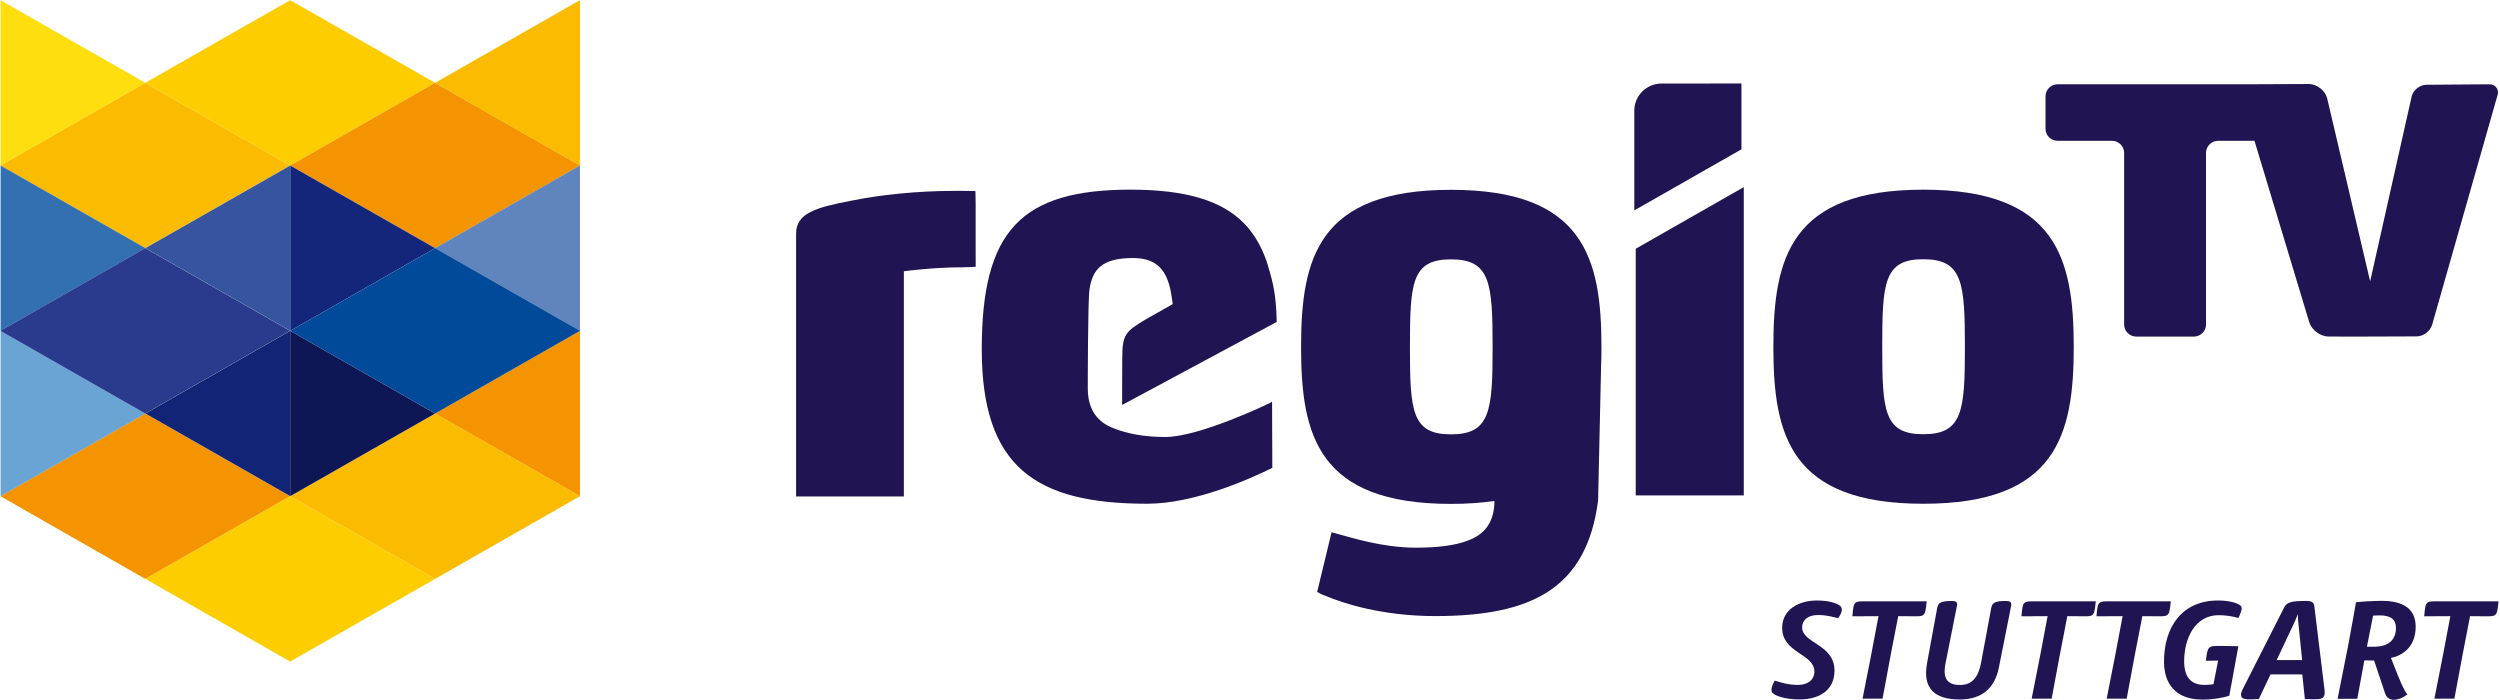 <?xml version="1.0" encoding="UTF-8"?>
<!-- Created with Inkscape (http://www.inkscape.org/) -->
<svg id="svg2" width="786.66" height="220.18" version="1.1" viewBox="0 0 786.66 220.18" xml:space="preserve" xmlns="http://www.w3.org/2000/svg" xmlns:cc="http://creativecommons.org/ns#" xmlns:dc="http://purl.org/dc/elements/1.1/" xmlns:rdf="http://www.w3.org/1999/02/22-rdf-syntax-ns#"><defs id="defs6"><clipPath id="clipPath3294"><path id="path3292" d="m666.85 285.59h72.047v32.665h-72.047z"/></clipPath><clipPath id="clipPath3318"><path id="path3316" d="m666.85 292.3h63.779v25.957h-63.779z"/></clipPath></defs><g id="g10" transform="matrix(1.333 0 0 -1.333 -2.442e-5 223.23)"><g id="g1244" transform="matrix(5.77 0 0 5.77 -2572.3 -120.41)"><g id="g64" transform="translate(457.68 29.593)"><path id="path66" d="m0 0h-3e-3l3e-3 -3e-3z" fill="#19191e"/></g><g id="g68" transform="translate(463.61 32.976)"><path id="path70" d="m0 0-3e-3 -3e-3h3e-3z" fill="#19191e"/></g><g id="g72" transform="translate(469.54 36.359)"><path id="path74" d="m0 0-3e-3 -3e-3 3e-3 -2e-3z" fill="#19191e"/></g><g id="g76" transform="translate(469.53 29.593)"><path id="path78" d="m0 0h3e-3v6.761l-3e-3 2e-3 -5.925-3.38v-3e-3z" fill="#f39400"/></g><g id="g80" transform="translate(457.68 49.886)"><path id="path82" d="m0 0-3e-3 -3e-3 3e-3 -1e-3z" fill="#ffce00"/></g><g id="g84" transform="translate(451.75 32.976)"><path id="path86" d="m0 0-3e-3 -3e-3h3e-3z" fill="#19191e"/></g><g id="g88" transform="translate(457.68 36.359)"><path id="path90" d="m0 0-3e-3 -3e-3 3e-3 -2e-3z" fill="#19191e"/></g><g id="g92" transform="translate(463.61 39.74)"><path id="path94" d="m0 0h-3e-3l3e-3 -2e-3z" fill="#19191e"/></g><g id="g96" transform="translate(469.54 43.123)"><path id="path98" d="m0 0-3e-3 -3e-3 3e-3 -2e-3z" fill="#19191e"/></g><g id="g100" transform="translate(451.75 46.501)"><path id="path102" d="m0 0-3e-3 3e-3 -5.922-3.381v-5e-3l5.922-3.378h3e-3l5.925 3.381z" fill="#fabb00"/></g><g id="g104" transform="translate(457.68 49.883)"><path id="path106" d="m0 0-3e-3 1e-3 -5.924-3.378-3e-3 -2e-3 3e-3 -3e-3 5.924-3.38 3e-3 2e-3 5.925 3.381z" fill="#fecd00"/></g><g id="g108" transform="translate(445.83 49.883)"><path id="path110" d="m0 0v-6.76l5.923 3.381z" fill="#ffde10"/></g><g id="g112" transform="translate(457.68 29.59)"><path id="path114" d="m0 0-3e-3 3e-3 -5.924-3.381-3e-3 -3e-3 3e-3 -2e-3 5.924-3.381 3e-3 3e-3 5.925 3.38z" fill="#fecd00"/></g><g id="g116" transform="translate(463.61 32.973)"><path id="path118" d="m0 0h-3e-3l-5.925-3.38v-3e-3l5.925-3.381 3e-3 3e-3 5.925 3.381z" fill="#fabb00"/></g><g id="g120" transform="translate(463.61 46.501)"><path id="path122" d="m0 0-3e-3 3e-3 -5.925-3.381v-4e-3l5.925-3.379h3e-3l5.925 3.381z" fill="#f39400"/></g><g id="g124" transform="translate(469.53 49.885)"><path id="path126" d="m0 0-5.925-3.382v-2e-3l5.925-3.381 3e-3 3e-3v6.763z" fill="#fabb00"/></g><g id="g128" transform="translate(451.75 32.973)"><path id="path130" d="m0 0h-3e-3l-5.922-3.38v-3e-3l5.922-3.381 3e-3 3e-3 5.925 3.381z" fill="#f39400"/></g><g id="g132" transform="translate(457.68 43.123)"><path id="path134" d="m0 0-3e-3 -3e-3 3e-3 -1e-3z" fill="#19191e"/></g><g id="g136" transform="translate(457.68 29.593)"><path id="path138" d="m0 0h3e-3v6.761l-3e-3 2e-3 -5.925-3.38v-3e-3z" fill="#122475"/></g><g id="g140" transform="translate(445.83 36.354)"><path id="path142" d="m0 0v-6.761l5.923 3.38z" fill="#69a4d5"/></g><g id="g144" transform="translate(457.68 43.119)"><path id="path146" d="m0 0v-6.76l5.925 3.381z" fill="#14267b"/></g><g id="g148" transform="translate(469.53 36.356)"><path id="path150" d="m0 0 3e-3 3e-3v6.758l-3e-3 3e-3 -5.925-3.381v-3e-3z" fill="#6085be"/></g><g id="g152" transform="translate(445.83 43.118)"><path id="path154" d="m0 0v-6.758l5.923 3.38z" fill="#3370b2"/></g><g id="g156" transform="translate(463.61 39.737)"><path id="path158" d="m0 0-3e-3 3e-3 -5.925-3.381v-5e-3l5.925-3.38 3e-3 2e-3 5.925 3.381z" fill="#004a99"/></g><g id="g160" transform="translate(457.68 36.354)"><path id="path162" d="m0 0v-6.761l5.925 3.38z" fill="#0e1655"/></g><g id="g164" transform="translate(451.75 39.737)"><path id="path166" d="m0 0-3e-3 3e-3 -5.922-3.381v-5e-3l5.922-3.38 3e-3 2e-3 5.925 3.381z" fill="#2a3b8e"/></g><g id="g168" transform="translate(457.68 43.12)"><path id="path170" d="m0 0-5.925-3.38h-3e-3l3e-3 -3e-3 5.925-3.38 3e-3 2e-3v6.76z" fill="#37559e"/></g></g><g id="g3467" transform="matrix(1.898 0 0 -1.898 241.69 292.43)"><g id="g3436"><g id="g3284" transform="matrix(3.351 0 0 -3.351 76.099 96.779)"><path id="path3286" d="m0 0v-9.154h4.01v11.442z" fill="#211452"/></g><g id="g3288" transform="matrix(3.351 0 0 -3.351 -2265 1132.4)"><g id="g3290" clip-path="url(#clipPath3294)"><g id="g3296" transform="translate(709.3 308.66)"><path id="path3298" d="m0 0c-1.46 0-1.524-0.867-1.524-3.258 0-2.369 0.064-3.237 1.524-3.237s1.544 0.868 1.544 3.237c0 2.391-0.084 3.258-1.544 3.258m0-9.076c-4.929 0-5.565 2.539-5.565 5.818 0 3.3 0.636 5.839 5.565 5.839s5.584-2.539 5.584-5.839c0-3.279-0.655-5.818-5.584-5.818" fill="#211452"/></g><g id="g3300" transform="translate(674.13 308.38)"><path id="path3302" d="m0 0s-0.262-0.019-0.446-0.019c-1.164 0-2.22-0.148-2.22-0.148v-8.357h-4v9.754c0 0.762 0.74 0.973 2.073 1.227 1.037 0.212 2.433 0.359 3.766 0.359h0.381c0.159 0 0.434-6e-3 0.434-6e-3s0.01-0.301 0.01-0.48v-1.84c0-0.151 2e-3 -0.49 2e-3 -0.49" fill="#211452"/></g><g id="g3304" transform="translate(691.77 302.16)"><path id="path3306" d="m0 0c-1.459 0-1.523 0.868-1.523 3.237 0 2.391 0.064 3.258 1.523 3.258s1.545-0.867 1.545-3.258c0-2.369-0.086-3.237-1.545-3.237m5.585 3.237c0 3.301-0.654 5.839-5.585 5.839-4.929 0-5.564-2.538-5.564-5.839 0-3.279 0.635-5.818 5.564-5.818 0.6 0 1.134 0.039 1.613 0.109-6e-3 -0.728-0.302-1.229-1.014-1.48-0.445-0.169-1.08-0.254-1.905-0.254-1.269 0-2.474 0.402-2.814 0.486l-0.311 0.087-0.536-2.215s0.192-0.113 0.339-0.157c0.593-0.252 2.053-0.74 4.042-0.74 3.627 0 5.618 1.049 6.046 4.279 0-1e-3 0.07 3.135 0.11 4.935 0.011 0.251 0.015 0.508 0.015 0.768" fill="#211452"/></g><g id="g3308" transform="translate(685.13 303.37)"><path id="path3310" d="m0 0c-0.065-0.036-0.108-0.06-0.108-0.06s-2.583-1.248-3.853-1.248c-0.825 0-1.421 0.134-1.866 0.303-0.719 0.255-1.013 0.773-1.013 1.515 0 0 0 3.237 0.064 3.66 0.106 0.741 0.465 1.164 1.607 1.164 0.763 0 1.249-0.317 1.419-1.291 0.023-0.163 0.045-0.245 0.062-0.419l-0.989-0.56c-0.781-0.465-0.882-0.575-0.884-1.464v-4e-3l-5e-3 -1.715 5.738 3.081c-0.021 0.941-0.113 1.388-0.319 2.067l2e-3 1e-3c-0.01 0.037-0.023 0.072-0.034 0.106-8e-3 0.021-0.013 0.041-0.02 0.062-0.194 0.565-0.468 1.041-0.844 1.426-0.825 0.847-2.179 1.248-4.209 1.248-4.063 0-5.523-1.522-5.523-5.924 0-4.38 2.009-5.733 6.134-5.733 1.767 0 3.82 0.92 4.65 1.332z" fill="#211452"/></g></g></g><g id="g3312" transform="matrix(3.351 0 0 -3.351 -2265 1132.4)"><g id="g3314" clip-path="url(#clipPath3318)"><g id="g3320" transform="translate(699.57 315.18)"><path id="path3322" d="m0 0c-0.542-7e-3 -0.981-0.44-0.996-0.98v-3.728l3.977 2.268v2.443z" fill="#211452"/></g><g id="g3324" transform="translate(730.63 314.85)"><path id="path3326" d="m0 0c0 0.165-0.132 0.298-0.295 0.301h-3e-3c-1e-3 0-2e-3 1e-3 -3e-3 1e-3s-3e-3 -1e-3 -4e-3 -1e-3c-0.106 0-0.231 0-0.351-1e-3l-2.002-0.015c-0.247-2e-3 -0.494-0.201-0.548-0.442l-1.539-6.854-1.592 6.779c-0.07 0.301-0.381 0.546-0.69 0.545l-2.288-0.01h-7.03c-0.247 0-0.449-0.202-0.449-0.449v-1.199c0-0.248 0.202-0.45 0.449-0.45h2.019c0.247 0 0.45-0.202 0.45-0.449v-6.368c0-0.247 0.202-0.449 0.449-0.449h2.141c0.247 0 0.449 0.202 0.449 0.449v6.368c0 0.247 0.202 0.449 0.449 0.449h1.35l2.031-6.727c0.089-0.296 0.415-0.538 0.724-0.538l0.89-1e-3h0.26 0.093 0.232v1e-3c0.126 0 0.264 0 0.385 1e-3l1.407 5e-3c0.247 1e-3 0.504 0.196 0.572 0.434l2.329 8.177c0.035 0.124 0.072 0.253 0.104 0.362l-1e-3 1e-3c7e-3 0.026 0.012 0.052 0.012 0.08" fill="#211452"/></g></g></g></g><g id="g3416" fill="#211452"><path id="path3338" d="m98.8 142.33c-1.341 0-2.004 0.664-2.004 1.538 0 2.004 4.025 2.074 4.025 5.386 0 2.342-1.77 3.576-4.363 3.576-1.86 0-3.097-0.483-3.365-0.841-0.161-0.214-0.214-0.573 0.288-1.501 0.912 0.285 1.79 0.536 2.879 0.536 1.233 0 2.058-0.61 2.058-1.679 0-2.202-4.008-2.272-4.008-5.422 0-2.272 2.074-3.398 4.313-3.398 1.733 0 2.698 0.449 2.949 0.714 0.214 0.235 0.305 0.647-0.305 1.488-0.536-0.127-1.377-0.395-2.466-0.395"/><path id="path3342" d="m103.04 142.49c0.107-1.361 0.214-1.501 0.375-1.662 0.144-0.144 0.375-0.198 0.932-0.198h7.939c-0.124 1.341-0.231 1.501-0.392 1.662-0.144 0.144-0.359 0.198-0.912 0.198l-2.239-0.017c-0.66 3.381-1.18 6.062-1.947 10.265h-2.487c0.858-4.293 1.361-6.883 1.984-10.265z"/><path id="path3346" d="m121.27 148.83c-0.519 2.647-2.165 4.005-4.883 4.005-3.147 0-4.631-1.394-4.058-4.504l1.27-6.904c0.124-0.61 0.426-0.841 1.823-0.841 0.499 0 0.734 0.124 0.627 0.607l-1.414 7.118c-0.392 1.95 0.231 2.721 1.806 2.721 1.468 0 2.272-0.932 2.611-2.775l1.27-6.83c0.127-0.61 0.429-0.841 1.826-0.841 0.483 0 0.731 0.124 0.643 0.607z"/><path id="path3350" d="m124.07 142.49c0.107-1.361 0.214-1.501 0.375-1.662 0.144-0.144 0.375-0.198 0.932-0.198h7.939c-0.124 1.341-0.231 1.501-0.392 1.662-0.144 0.144-0.359 0.198-0.912 0.198l-2.235-0.017c-0.664 3.381-1.183 6.062-1.95 10.265h-2.487c0.858-4.293 1.361-6.883 1.984-10.265z"/><path id="path3354" d="m133.4 142.49c0.107-1.361 0.214-1.501 0.375-1.662 0.144-0.144 0.375-0.198 0.932-0.198h7.939c-0.124 1.341-0.231 1.501-0.392 1.662-0.144 0.144-0.359 0.198-0.912 0.198l-2.235-0.017c-0.664 3.381-1.183 6.062-1.95 10.265h-2.487c0.858-4.293 1.361-6.883 1.984-10.265z"/><path id="path3366" d="m148.6 142.35c-2.953 0-4.293 2.896-4.293 5.741 0 1.95 0.841 2.932 2.523 2.932 0.643 0 1.019-0.07 1.126-0.087l0.573-2.936-1.522 0.02c0.144-1.307 0.285-1.575 0.573-1.719 0.285-0.161 0.607-0.141 3.469-0.09l-1.126 6.156c-0.59 0.211-1.914 0.483-3.345 0.483-3.361 0-4.776-2.004-4.776-4.722 0-4.223 2.165-7.604 6.743-7.604 1.538 0 2.577 0.395 2.808 0.68 0.178 0.251 0.178 0.449-0.288 1.501-0.607-0.194-1.592-0.355-2.466-0.355"/><path id="path3370" d="m158.48 143.03-0.037-0.804-0.322 0.804-2.306 4.9h3.167zm2.021-1.77 1.27 10.409c0.037 0.446 0.017 0.697-0.178 0.912-0.214 0.198-0.536 0.288-2.272 0.198l-0.322-3.06h-3.954l-1.448 3.06c-1.629 0.107-1.914 0-2.091-0.178-0.161-0.181-0.198-0.466 0.017-0.915l5.205-10.265c0.338-0.664 0.824-0.841 2.755-0.841 0.66 0 0.948 0.144 1.019 0.68"/><path id="path3382" d="m170.65 143.93c0-0.965-0.553-1.555-2.021-1.555-0.375 0-0.751 0.034-0.824 0.034l-0.767 3.864h0.895c1.77 0 2.718-0.838 2.718-2.342m-4.973-3.184c0.573-0.07 2.095-0.178 3.184-0.178 2.829 0 4.239 1.089 4.239 3.217 0 2.631-1.786 3.633-3.076 3.884 1.522 3.951 1.79 4.202 2.041 4.524-0.593 0.483-1.216 0.68-1.682 0.68-0.483 0-0.912-0.214-1.109-0.861l-1.341-4.021s-0.751 0-1.216-0.02l-0.878 4.776h-2.45s0.858-4.31 1.307-6.579c0.429-2.326 0.841-4.564 0.982-5.422"/><path id="path3386" d="m174.16 142.49c0.107-1.361 0.214-1.501 0.375-1.662 0.144-0.144 0.375-0.198 0.932-0.198h7.939c-0.124 1.341-0.231 1.501-0.392 1.662-0.144 0.144-0.359 0.198-0.912 0.198l-2.235-0.017c-0.664 3.381-1.183 6.062-1.95 10.265h-2.487c0.858-4.293 1.361-6.883 1.984-10.265z"/></g></g></g></svg>

